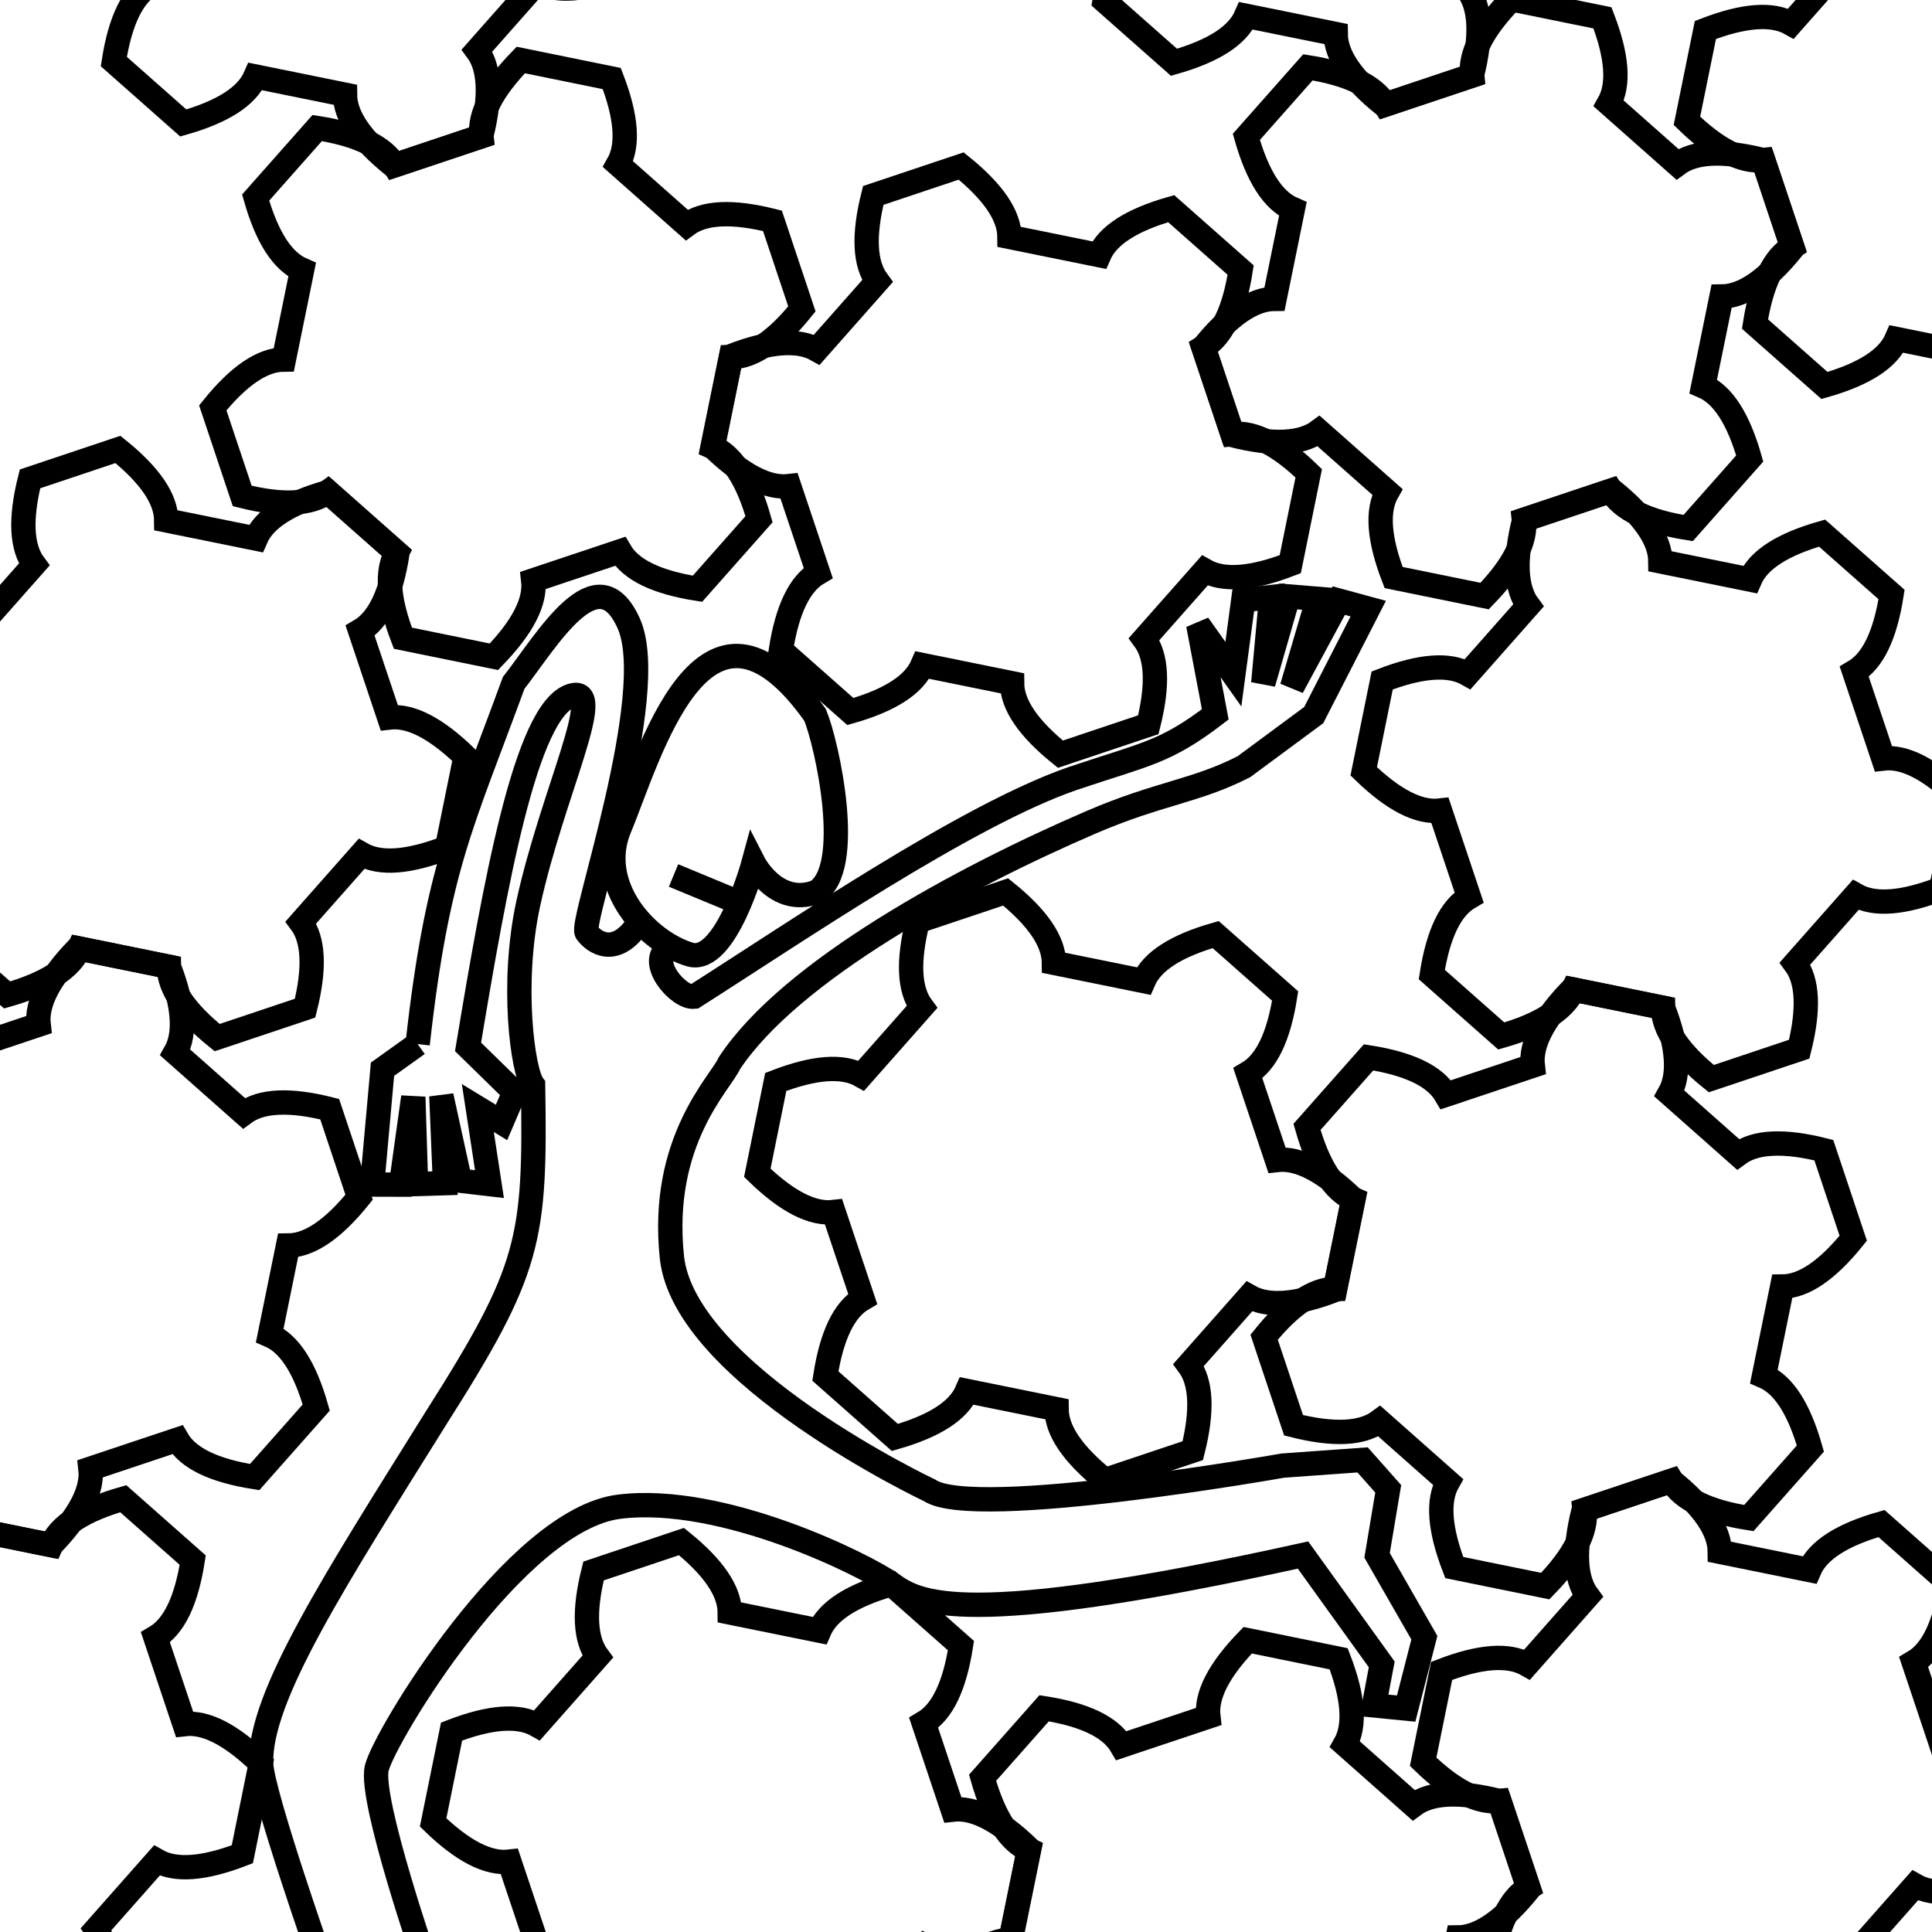 <?xml version="1.0" encoding="UTF-8" standalone="no"?>
<svg
   xmlns:dc="http://purl.org/dc/elements/1.1/"
   xmlns:cc="http://creativecommons.org/ns#"
   xmlns:rdf="http://www.w3.org/1999/02/22-rdf-syntax-ns#"
   xmlns:svg="http://www.w3.org/2000/svg"
   xmlns="http://www.w3.org/2000/svg"
   xmlns:sodipodi="http://sodipodi.sourceforge.net/DTD/sodipodi-0.dtd"
   xmlns:inkscape="http://www.inkscape.org/namespaces/inkscape"
   width="300px"
   height="300px"
   viewBox="0 0 300 300"
   version="1.1"
   id="svg8"
   inkscape:version="1.0beta2 (2b71d25, 2019-12-03)"
   sodipodi:docname="orth.svg">
  <defs
     id="defs840" />
  <sodipodi:namedview
     inkscape:current-layer="svg8"
     inkscape:window-maximized="0"
     inkscape:window-y="23"
     inkscape:window-x="0"
     inkscape:cy="143.48146"
     inkscape:cx="220.7557"
     inkscape:zoom="1.3657224"
     showgrid="false"
     id="namedview838"
     inkscape:window-height="782"
     inkscape:window-width="1389"
     inkscape:pageshadow="2"
     inkscape:pageopacity="0"
     guidetolerance="10"
     gridtolerance="10"
     objecttolerance="10"
     borderopacity="1"
     inkscape:document-rotation="0"
     bordercolor="#666666"
     pagecolor="#ffffff" />
  <g
     style="stroke-width:7.125;stroke-miterlimit:4;stroke-dasharray:none"
     transform="matrix(0.52,0.106,-0.106,0.52,78.779,55.65)"
     id="g835">
    <path
       style="stroke-width:7.125;stroke-miterlimit:4;stroke-dasharray:none"
       inkscape:connector-curvature="0"
       id="path833"
       fill="none"
       stroke-width="2"
       stroke="black"
       d="m 64.008,13.395 q 9.223,1.93 17.551,18.006 l -13.586,23.531 q -18.086,0.826 -24.369,-6.196 l -23.2,13.395 q 2.94,8.953 -6.818,24.202 h -27.171 q -9.759,-15.249 -6.818,-24.202 l -23.2,-13.395 q -6.283,7.023 -24.369,6.196 l -13.586,-23.531 q 8.327,-16.076 17.551,-18.006 v -26.789 q -9.223,-1.93 -17.551,-18.006 l 13.586,-23.531 q 18.086,-0.826 24.369,6.196 l 23.2,-13.395 q -2.94,-8.953 6.818,-24.202 h 27.171 q 9.759,15.249 6.818,24.202 l 23.2,13.395 q 6.283,-7.023 24.369,-6.196 l 13.586,23.531 q -8.327,16.076 -17.551,18.006 z" />
  </g>
  <g
     style="stroke-width:7.125;stroke-miterlimit:4;stroke-dasharray:none"
     id="g856"
     transform="matrix(0.397,0.351,-0.351,0.397,156.953,71.443)">
    <path
       style="stroke-width:7.125;stroke-miterlimit:4;stroke-dasharray:none"
       d="m 64.008,13.395 q 9.223,1.93 17.551,18.006 l -13.586,23.531 q -18.086,0.826 -24.369,-6.196 l -23.2,13.395 q 2.94,8.953 -6.818,24.202 h -27.171 q -9.759,-15.249 -6.818,-24.202 l -23.2,-13.395 q -6.283,7.023 -24.369,6.196 l -13.586,-23.531 q 8.327,-16.076 17.551,-18.006 v -26.789 q -9.223,-1.93 -17.551,-18.006 l 13.586,-23.531 q 18.086,-0.826 24.369,6.196 l 23.2,-13.395 q -2.94,-8.953 6.818,-24.202 h 27.171 q 9.759,15.249 6.818,24.202 l 23.2,13.395 q 6.283,-7.023 24.369,-6.196 l 13.586,23.531 q -8.327,16.076 -17.551,18.006 z"
       stroke="black"
       stroke-width="2"
       fill="none"
       id="path854"
       inkscape:connector-curvature="0" />
  </g>
  <g
     style="stroke-width:7.125;stroke-miterlimit:4;stroke-dasharray:none"
     transform="matrix(0.397,0.351,-0.351,0.397,26.014,115.454)"
     id="g860">
    <path
       style="stroke-width:7.125;stroke-miterlimit:4;stroke-dasharray:none"
       inkscape:connector-curvature="0"
       id="path858"
       fill="none"
       stroke-width="2"
       stroke="black"
       d="m 64.008,13.395 q 9.223,1.93 17.551,18.006 l -13.586,23.531 q -18.086,0.826 -24.369,-6.196 l -23.2,13.395 q 2.94,8.953 -6.818,24.202 h -27.171 q -9.759,-15.249 -6.818,-24.202 l -23.2,-13.395 q -6.283,7.023 -24.369,6.196 l -13.586,-23.531 q 8.327,-16.076 17.551,-18.006 v -26.789 q -9.223,-1.93 -17.551,-18.006 l 13.586,-23.531 q 18.086,-0.826 24.369,6.196 l 23.2,-13.395 q -2.94,-8.953 6.818,-24.202 h 27.171 q 9.759,15.249 6.818,24.202 l 23.2,13.395 q 6.283,-7.023 24.369,-6.196 l 13.586,23.531 q -8.327,16.076 -17.551,18.006 z" />
  </g>
  <g
     style="stroke-width:7.125;stroke-miterlimit:4;stroke-dasharray:none"
     id="g864"
     transform="matrix(0.52,0.106,-0.106,0.52,10.023,193.588)">
    <path
       style="stroke-width:7.125;stroke-miterlimit:4;stroke-dasharray:none"
       d="m 64.008,13.395 q 9.223,1.93 17.551,18.006 l -13.586,23.531 q -18.086,0.826 -24.369,-6.196 l -23.2,13.395 q 2.94,8.953 -6.818,24.202 h -27.171 q -9.759,-15.249 -6.818,-24.202 l -23.2,-13.395 q -6.283,7.023 -24.369,6.196 l -13.586,-23.531 q 8.327,-16.076 17.551,-18.006 v -26.789 q -9.223,-1.93 -17.551,-18.006 l 13.586,-23.531 q 18.086,-0.826 24.369,6.196 l 23.2,-13.395 q -2.94,-8.953 6.818,-24.202 h 27.171 q 9.759,15.249 6.818,24.202 l 23.2,13.395 q 6.283,-7.023 24.369,-6.196 l 13.586,23.531 q -8.327,16.076 -17.551,18.006 z"
       stroke="black"
       stroke-width="2"
       fill="none"
       id="path862"
       inkscape:connector-curvature="0" />
  </g>
  <g
     style="stroke-width:7.125;stroke-miterlimit:4;stroke-dasharray:none"
     transform="matrix(0.52,0.106,-0.106,0.52,242.033,199.956)"
     id="g868">
    <path
       style="stroke-width:7.125;stroke-miterlimit:4;stroke-dasharray:none"
       inkscape:connector-curvature="0"
       id="path866"
       fill="none"
       stroke-width="2"
       stroke="black"
       d="m 64.008,13.395 q 9.223,1.93 17.551,18.006 l -13.586,23.531 q -18.086,0.826 -24.369,-6.196 l -23.2,13.395 q 2.94,8.953 -6.818,24.202 h -27.171 q -9.759,-15.249 -6.818,-24.202 l -23.2,-13.395 q -6.283,7.023 -24.369,6.196 l -13.586,-23.531 q 8.327,-16.076 17.551,-18.006 v -26.789 q -9.223,-1.93 -17.551,-18.006 l 13.586,-23.531 q 18.086,-0.826 24.369,6.196 l 23.2,-13.395 q -2.94,-8.953 6.818,-24.202 h 27.171 q 9.759,15.249 6.818,24.202 l 23.2,13.395 q 6.283,-7.023 24.369,-6.196 l 13.586,23.531 q -8.327,16.076 -17.551,18.006 z" />
  </g>
  <g
     style="stroke-width:7.125;stroke-miterlimit:4;stroke-dasharray:none"
     id="g872"
     transform="matrix(0.52,0.106,-0.106,0.52,232.614,46.225)">
    <path
       style="stroke-width:7.125;stroke-miterlimit:4;stroke-dasharray:none"
       d="m 64.008,13.395 q 9.223,1.93 17.551,18.006 l -13.586,23.531 q -18.086,0.826 -24.369,-6.196 l -23.2,13.395 q 2.94,8.953 -6.818,24.202 h -27.171 q -9.759,-15.249 -6.818,-24.202 l -23.2,-13.395 q -6.283,7.023 -24.369,6.196 l -13.586,-23.531 q 8.327,-16.076 17.551,-18.006 v -26.789 q -9.223,-1.93 -17.551,-18.006 l 13.586,-23.531 q 18.086,-0.826 24.369,6.196 l 23.2,-13.395 q -2.94,-8.953 6.818,-24.202 h 27.171 q 9.759,15.249 6.818,24.202 l 23.2,13.395 q 6.283,-7.023 24.369,-6.196 l 13.586,23.531 q -8.327,16.076 -17.551,18.006 z"
       stroke="black"
       stroke-width="2"
       fill="none"
       id="path870"
       inkscape:connector-curvature="0" />
  </g>
  <g
     style="stroke-width:7.125;stroke-miterlimit:4;stroke-dasharray:none"
     transform="matrix(0.397,0.351,-0.351,0.397,258.024,121.822)"
     id="g876">
    <path
       style="stroke-width:7.125;stroke-miterlimit:4;stroke-dasharray:none"
       inkscape:connector-curvature="0"
       id="path874"
       fill="none"
       stroke-width="2"
       stroke="black"
       d="m 64.008,13.395 q 9.223,1.93 17.551,18.006 l -13.586,23.531 q -18.086,0.826 -24.369,-6.196 l -23.2,13.395 q 2.94,8.953 -6.818,24.202 h -27.171 q -9.759,-15.249 -6.818,-24.202 l -23.2,-13.395 q -6.283,7.023 -24.369,6.196 l -13.586,-23.531 q 8.327,-16.076 17.551,-18.006 v -26.789 q -9.223,-1.93 -17.551,-18.006 l 13.586,-23.531 q 18.086,-0.826 24.369,6.196 l 23.2,-13.395 q -2.94,-8.953 6.818,-24.202 h 27.171 q 9.759,15.249 6.818,24.202 l 23.2,13.395 q 6.283,-7.023 24.369,-6.196 l 13.586,23.531 q -8.327,16.076 -17.551,18.006 z" />
  </g>
  <g
     style="stroke-width:7.125;stroke-miterlimit:4;stroke-dasharray:none"
     id="g880"
     transform="matrix(0.397,0.351,-0.351,0.397,163.859,184.163)">
    <path
       style="stroke-width:7.125;stroke-miterlimit:4;stroke-dasharray:none"
       d="m 64.008,13.395 q 9.223,1.93 17.551,18.006 l -13.586,23.531 q -18.086,0.826 -24.369,-6.196 l -23.2,13.395 q 2.94,8.953 -6.818,24.202 h -27.171 q -9.759,-15.249 -6.818,-24.202 l -23.2,-13.395 q -6.283,7.023 -24.369,6.196 l -13.586,-23.531 q 8.327,-16.076 17.551,-18.006 v -26.789 q -9.223,-1.93 -17.551,-18.006 l 13.586,-23.531 q 18.086,-0.826 24.369,6.196 l 23.2,-13.395 q -2.94,-8.953 6.818,-24.202 h 27.171 q 9.759,15.249 6.818,24.202 l 23.2,13.395 q 6.283,-7.023 24.369,-6.196 l 13.586,23.531 q -8.327,16.076 -17.551,18.006 z"
       stroke="black"
       stroke-width="2"
       fill="none"
       id="path878"
       inkscape:connector-curvature="0" />
  </g>
  <g
     style="stroke-width:7.125;stroke-miterlimit:4;stroke-dasharray:none"
     transform="matrix(0.397,0.351,-0.351,0.397,267.25,275.618)"
     id="g884">
    <path
       style="stroke-width:7.125;stroke-miterlimit:4;stroke-dasharray:none"
       inkscape:connector-curvature="0"
       id="path882"
       fill="none"
       stroke-width="2"
       stroke="black"
       d="m 64.008,13.395 q 9.223,1.93 17.551,18.006 l -13.586,23.531 q -18.086,0.826 -24.369,-6.196 l -23.2,13.395 q 2.94,8.953 -6.818,24.202 h -27.171 q -9.759,-15.249 -6.818,-24.202 l -23.2,-13.395 q -6.283,7.023 -24.369,6.196 l -13.586,-23.531 q 8.327,-16.076 17.551,-18.006 v -26.789 q -9.223,-1.93 -17.551,-18.006 l 13.586,-23.531 q 18.086,-0.826 24.369,6.196 l 23.2,-13.395 q -2.94,-8.953 6.818,-24.202 h 27.171 q 9.759,15.249 6.818,24.202 l 23.2,13.395 q 6.283,-7.023 24.369,-6.196 l 13.586,23.531 q -8.327,16.076 -17.551,18.006 z" />
  </g>
  <g
     style="stroke-width:7.125;stroke-miterlimit:4;stroke-dasharray:none"
     id="g888"
     transform="matrix(0.52,0.106,-0.106,0.52,191.653,301.028)">
    <path
       style="stroke-width:7.125;stroke-miterlimit:4;stroke-dasharray:none"
       d="m 64.008,13.395 q 9.223,1.93 17.551,18.006 l -13.586,23.531 q -18.086,0.826 -24.369,-6.196 l -23.2,13.395 q 2.94,8.953 -6.818,24.202 h -27.171 q -9.759,-15.249 -6.818,-24.202 l -23.2,-13.395 q -6.283,7.023 -24.369,6.196 l -13.586,-23.531 q 8.327,-16.076 17.551,-18.006 v -26.789 q -9.223,-1.93 -17.551,-18.006 l 13.586,-23.531 q 18.086,-0.826 24.369,6.196 l 23.2,-13.395 q -2.94,-8.953 6.818,-24.202 h 27.171 q 9.759,15.249 6.818,24.202 l 23.2,13.395 q 6.283,-7.023 24.369,-6.196 l 13.586,23.531 q -8.327,16.076 -17.551,18.006 z"
       stroke="black"
       stroke-width="2"
       fill="none"
       id="path886"
       inkscape:connector-curvature="0" />
  </g>
  <g
     style="stroke-width:7.125;stroke-miterlimit:4;stroke-dasharray:none"
     transform="matrix(0.397,0.351,-0.351,0.397,113.519,285.036)"
     id="g892">
    <path
       style="stroke-width:7.125;stroke-miterlimit:4;stroke-dasharray:none"
       inkscape:connector-curvature="0"
       id="path890"
       fill="none"
       stroke-width="2"
       stroke="black"
       d="m 64.008,13.395 q 9.223,1.93 17.551,18.006 l -13.586,23.531 q -18.086,0.826 -24.369,-6.196 l -23.2,13.395 q 2.94,8.953 -6.818,24.202 h -27.171 q -9.759,-15.249 -6.818,-24.202 l -23.2,-13.395 q -6.283,7.023 -24.369,6.196 l -13.586,-23.531 q 8.327,-16.076 17.551,-18.006 v -26.789 q -9.223,-1.93 -17.551,-18.006 l 13.586,-23.531 q 18.086,-0.826 24.369,6.196 l 23.2,-13.395 q -2.94,-8.953 6.818,-24.202 h 27.171 q 9.759,15.249 6.818,24.202 l 23.2,13.395 q 6.283,-7.023 24.369,-6.196 l 13.586,23.531 q -8.327,16.076 -17.551,18.006 z" />
  </g>
  <g
     style="stroke-width:3.78;stroke-miterlimit:4;stroke-dasharray:none"
     transform="translate(14.595,7.338)"
     id="g900">
    <path
       style="fill:none;stroke:#000000;stroke-width:3.78;stroke-linecap:butt;stroke-linejoin:miter;stroke-opacity:1;stroke-miterlimit:4;stroke-dasharray:none"
       d="m 102.42,126.653 c 0,0 3.497,6.843 9.728,4.516 5.937,-3.583 1.699,-22.958 -0.176,-27.485 -17.321,-24.443 -25.786,6.567 -30.319,17.445 -3.901,9.127 4.351,17.847 10.95,19.77 5.555,1.468 9.817,-14.246 9.817,-14.246 z"
       id="path894"
       inkscape:connector-curvature="0"
       sodipodi:nodetypes="cccccc" />
    <path
       style="fill:none;stroke:#000000;stroke-width:3.78;stroke-linecap:butt;stroke-linejoin:miter;stroke-opacity:1;stroke-miterlimit:4;stroke-dasharray:none"
       d="m 99.83,132.683 -9.838,-4.076"
       id="path896"
       inkscape:connector-curvature="0" />
  </g>
  <path
     sodipodi:nodetypes="ccccccccccccccccscscccccccccccsscc"
     inkscape:connector-curvature="0"
     id="path902"
     d="m 103.802,147.231 c -3.379,2.104 1.572,7.778 3.958,7.539 15.645,-9.939 42.143,-28.09 58.735,-33.86 11.392,-3.849 14.387,-3.994 22.211,-9.984 l -2.643,-13.927 5.454,7.689 1.539,-11.498 4.328,-0.478 -1.225,13.393 3.892,-13.495 4.612,0.378 -4.033,13.72 7.258,-13.445 4.573,1.244 -8.464,16.531 -10.837,8.011 c -7.454,3.828 -13.171,4.08 -23.759,8.643 -20.2,8.705 -46.648,23.059 -56.135,37.39 -1.283,2.994 -10.855,11.971 -8.931,30.147 1.925,18.176 40.009,36.192 40.009,36.192 6.881,4.662 54.866,-3.845 54.866,-3.845 l 12.371,-0.884 3.982,4.488 -1.73,10.33 7.341,12.792 -2.824,11.006 -4.996,-0.491 1.202,-6.367 -12.223,-16.984 c -53.073,11.728 -59.84,7.371 -63.869,4.492 -4.029,-2.878 -26.217,-14.01 -42.334,-11.995 -16.118,2.015 -36.479,35.72 -37.63,40.613 -1.151,4.893 7.697,30.508 7.697,30.508 v 0"
     style="fill:none;stroke:#000000;stroke-width:3.78;stroke-linecap:butt;stroke-linejoin:miter;stroke-miterlimit:4;stroke-dasharray:none;stroke-opacity:1" />
  <path
     sodipodi:nodetypes="ccscc"
     inkscape:connector-curvature="0"
     id="path904"
     d="m 99.22,143.27 c -3.635,5.56 -7.057,2.994 -8.126,1.497 -1.069,-1.497 11.445,-37.078 6.526,-47.984 -4.918,-10.906 -12.693,2.641 -17.861,9.264 -8.068,22.037 -11.835,28.605 -14.907,56.077"
     style="fill:none;stroke:#000000;stroke-width:3.78;stroke-linecap:butt;stroke-linejoin:miter;stroke-miterlimit:4;stroke-dasharray:none;stroke-opacity:1" />
  <path
     sodipodi:nodetypes="ccccsscccccccccccccc"
     inkscape:connector-curvature="0"
     id="path906"
     d="m 49.893,304.665 c 0,0 -9.22,-26.227 -9.348,-30.839 -0.288,-10.361 11.549,-28.607 27.124,-53.574 14.684,-23.114 15.498,-27.651 15.107,-51.751 -1.63,-2.088 -3.464,-15.811 -0.732,-28.276 3.777,-17.233 12.326,-34.041 6.618,-32.18 -7.025,2.291 -11.785,29.286 -15.984,54.513 l 7.204,7.044 -2.006,4.693 -3.679,-2.242 1.808,11.815 -4.586,-0.532 -2.883,-13.163 0.558,13.549 -4.493,0.133 -0.425,-13.51 -1.899,13.604 -4.493,-0.013 1.61,-17.909 5.459,-3.902"
     style="fill:none;stroke:#000000;stroke-width:3.78;stroke-linecap:butt;stroke-linejoin:miter;stroke-miterlimit:4;stroke-dasharray:none;stroke-opacity:1" />
  <g
     id="g860-8"
     transform="matrix(0.397,0.351,-0.351,0.397,53.369,-19.948)"
     style="stroke-width:7.125;stroke-miterlimit:4;stroke-dasharray:none">
    <path
       d="m 64.008,13.395 q 9.223,1.93 17.551,18.006 l -13.586,23.531 q -18.086,0.826 -24.369,-6.196 l -23.2,13.395 q 2.94,8.953 -6.818,24.202 h -27.171 q -9.759,-15.249 -6.818,-24.202 l -23.2,-13.395 q -6.283,7.023 -24.369,6.196 l -13.586,-23.531 q 8.327,-16.076 17.551,-18.006 v -26.789 q -9.223,-1.93 -17.551,-18.006 l 13.586,-23.531 q 18.086,-0.826 24.369,6.196 l 23.2,-13.395 q -2.94,-8.953 6.818,-24.202 h 27.171 q 9.759,15.249 6.818,24.202 l 23.2,13.395 q 6.283,-7.023 24.369,-6.196 l 13.586,23.531 q -8.327,16.076 -17.551,18.006 z"
       stroke="black"
       stroke-width="2"
       fill="none"
       id="path858-4"
       inkscape:connector-curvature="0"
       style="stroke-width:7.125;stroke-miterlimit:4;stroke-dasharray:none" />
  </g>
  <g
     id="g860-80"
     transform="matrix(0.397,0.351,-0.351,0.397,-5.77,271.762)"
     style="stroke-width:7.125;stroke-miterlimit:4;stroke-dasharray:none">
    <path
       d="m 64.008,13.395 q 9.223,1.93 17.551,18.006 l -13.586,23.531 q -18.086,0.826 -24.369,-6.196 l -23.2,13.395 q 2.94,8.953 -6.818,24.202 h -27.171 q -9.759,-15.249 -6.818,-24.202 l -23.2,-13.395 q -6.283,7.023 -24.369,6.196 l -13.586,-23.531 q 8.327,-16.076 17.551,-18.006 v -26.789 q -9.223,-1.93 -17.551,-18.006 l 13.586,-23.531 q 18.086,-0.826 24.369,6.196 l 23.2,-13.395 q -2.94,-8.953 6.818,-24.202 h 27.171 q 9.759,15.249 6.818,24.202 l 23.2,13.395 q 6.283,-7.023 24.369,-6.196 l 13.586,23.531 q -8.327,16.076 -17.551,18.006 z"
       stroke="black"
       stroke-width="2"
       fill="none"
       id="path858-46"
       inkscape:connector-curvature="0"
       style="stroke-width:7.125;stroke-miterlimit:4;stroke-dasharray:none" />
  </g>
  <g
     style="stroke-width:7.125;stroke-miterlimit:4;stroke-dasharray:none"
     transform="matrix(0.397,0.351,-0.351,0.397,207.204,-29.372)"
     id="g860-8-0">
    <path
       style="stroke-width:7.125;stroke-miterlimit:4;stroke-dasharray:none"
       inkscape:connector-curvature="0"
       id="path858-4-3"
       fill="none"
       stroke-width="2"
       stroke="black"
       d="m 64.008,13.395 q 9.223,1.93 17.551,18.006 l -13.586,23.531 q -18.086,0.826 -24.369,-6.196 l -23.2,13.395 q 2.94,8.953 -6.818,24.202 h -27.171 q -9.759,-15.249 -6.818,-24.202 l -23.2,-13.395 q -6.283,7.023 -24.369,6.196 l -13.586,-23.531 q 8.327,-16.076 17.551,-18.006 v -26.789 q -9.223,-1.93 -17.551,-18.006 l 13.586,-23.531 q 18.086,-0.826 24.369,6.196 l 23.2,-13.395 q -2.94,-8.953 6.818,-24.202 h 27.171 q 9.759,15.249 6.818,24.202 l 23.2,13.395 q 6.283,-7.023 24.369,-6.196 l 13.586,23.531 q -8.327,16.076 -17.551,18.006 z" />
  </g>
  <g
     style="stroke-width:7.125;stroke-miterlimit:4;stroke-dasharray:none"
     transform="matrix(0.397,0.351,-0.351,0.397,308.212,20.815)"
     id="g860-8-2">
    <path
       style="stroke-width:7.125;stroke-miterlimit:4;stroke-dasharray:none"
       inkscape:connector-curvature="0"
       id="path858-4-6"
       fill="none"
       stroke-width="2"
       stroke="black"
       d="m 64.008,13.395 q 9.223,1.93 17.551,18.006 l -13.586,23.531 q -18.086,0.826 -24.369,-6.196 l -23.2,13.395 q 2.94,8.953 -6.818,24.202 h -27.171 q -9.759,-15.249 -6.818,-24.202 l -23.2,-13.395 q -6.283,7.023 -24.369,6.196 l -13.586,-23.531 q 8.327,-16.076 17.551,-18.006 v -26.789 q -9.223,-1.93 -17.551,-18.006 l 13.586,-23.531 q 18.086,-0.826 24.369,6.196 l 23.2,-13.395 q -2.94,-8.953 6.818,-24.202 h 27.171 q 9.759,15.249 6.818,24.202 l 23.2,13.395 q 6.283,-7.023 24.369,-6.196 l 13.586,23.531 q -8.327,16.076 -17.551,18.006 z" />
  </g>
</svg>
